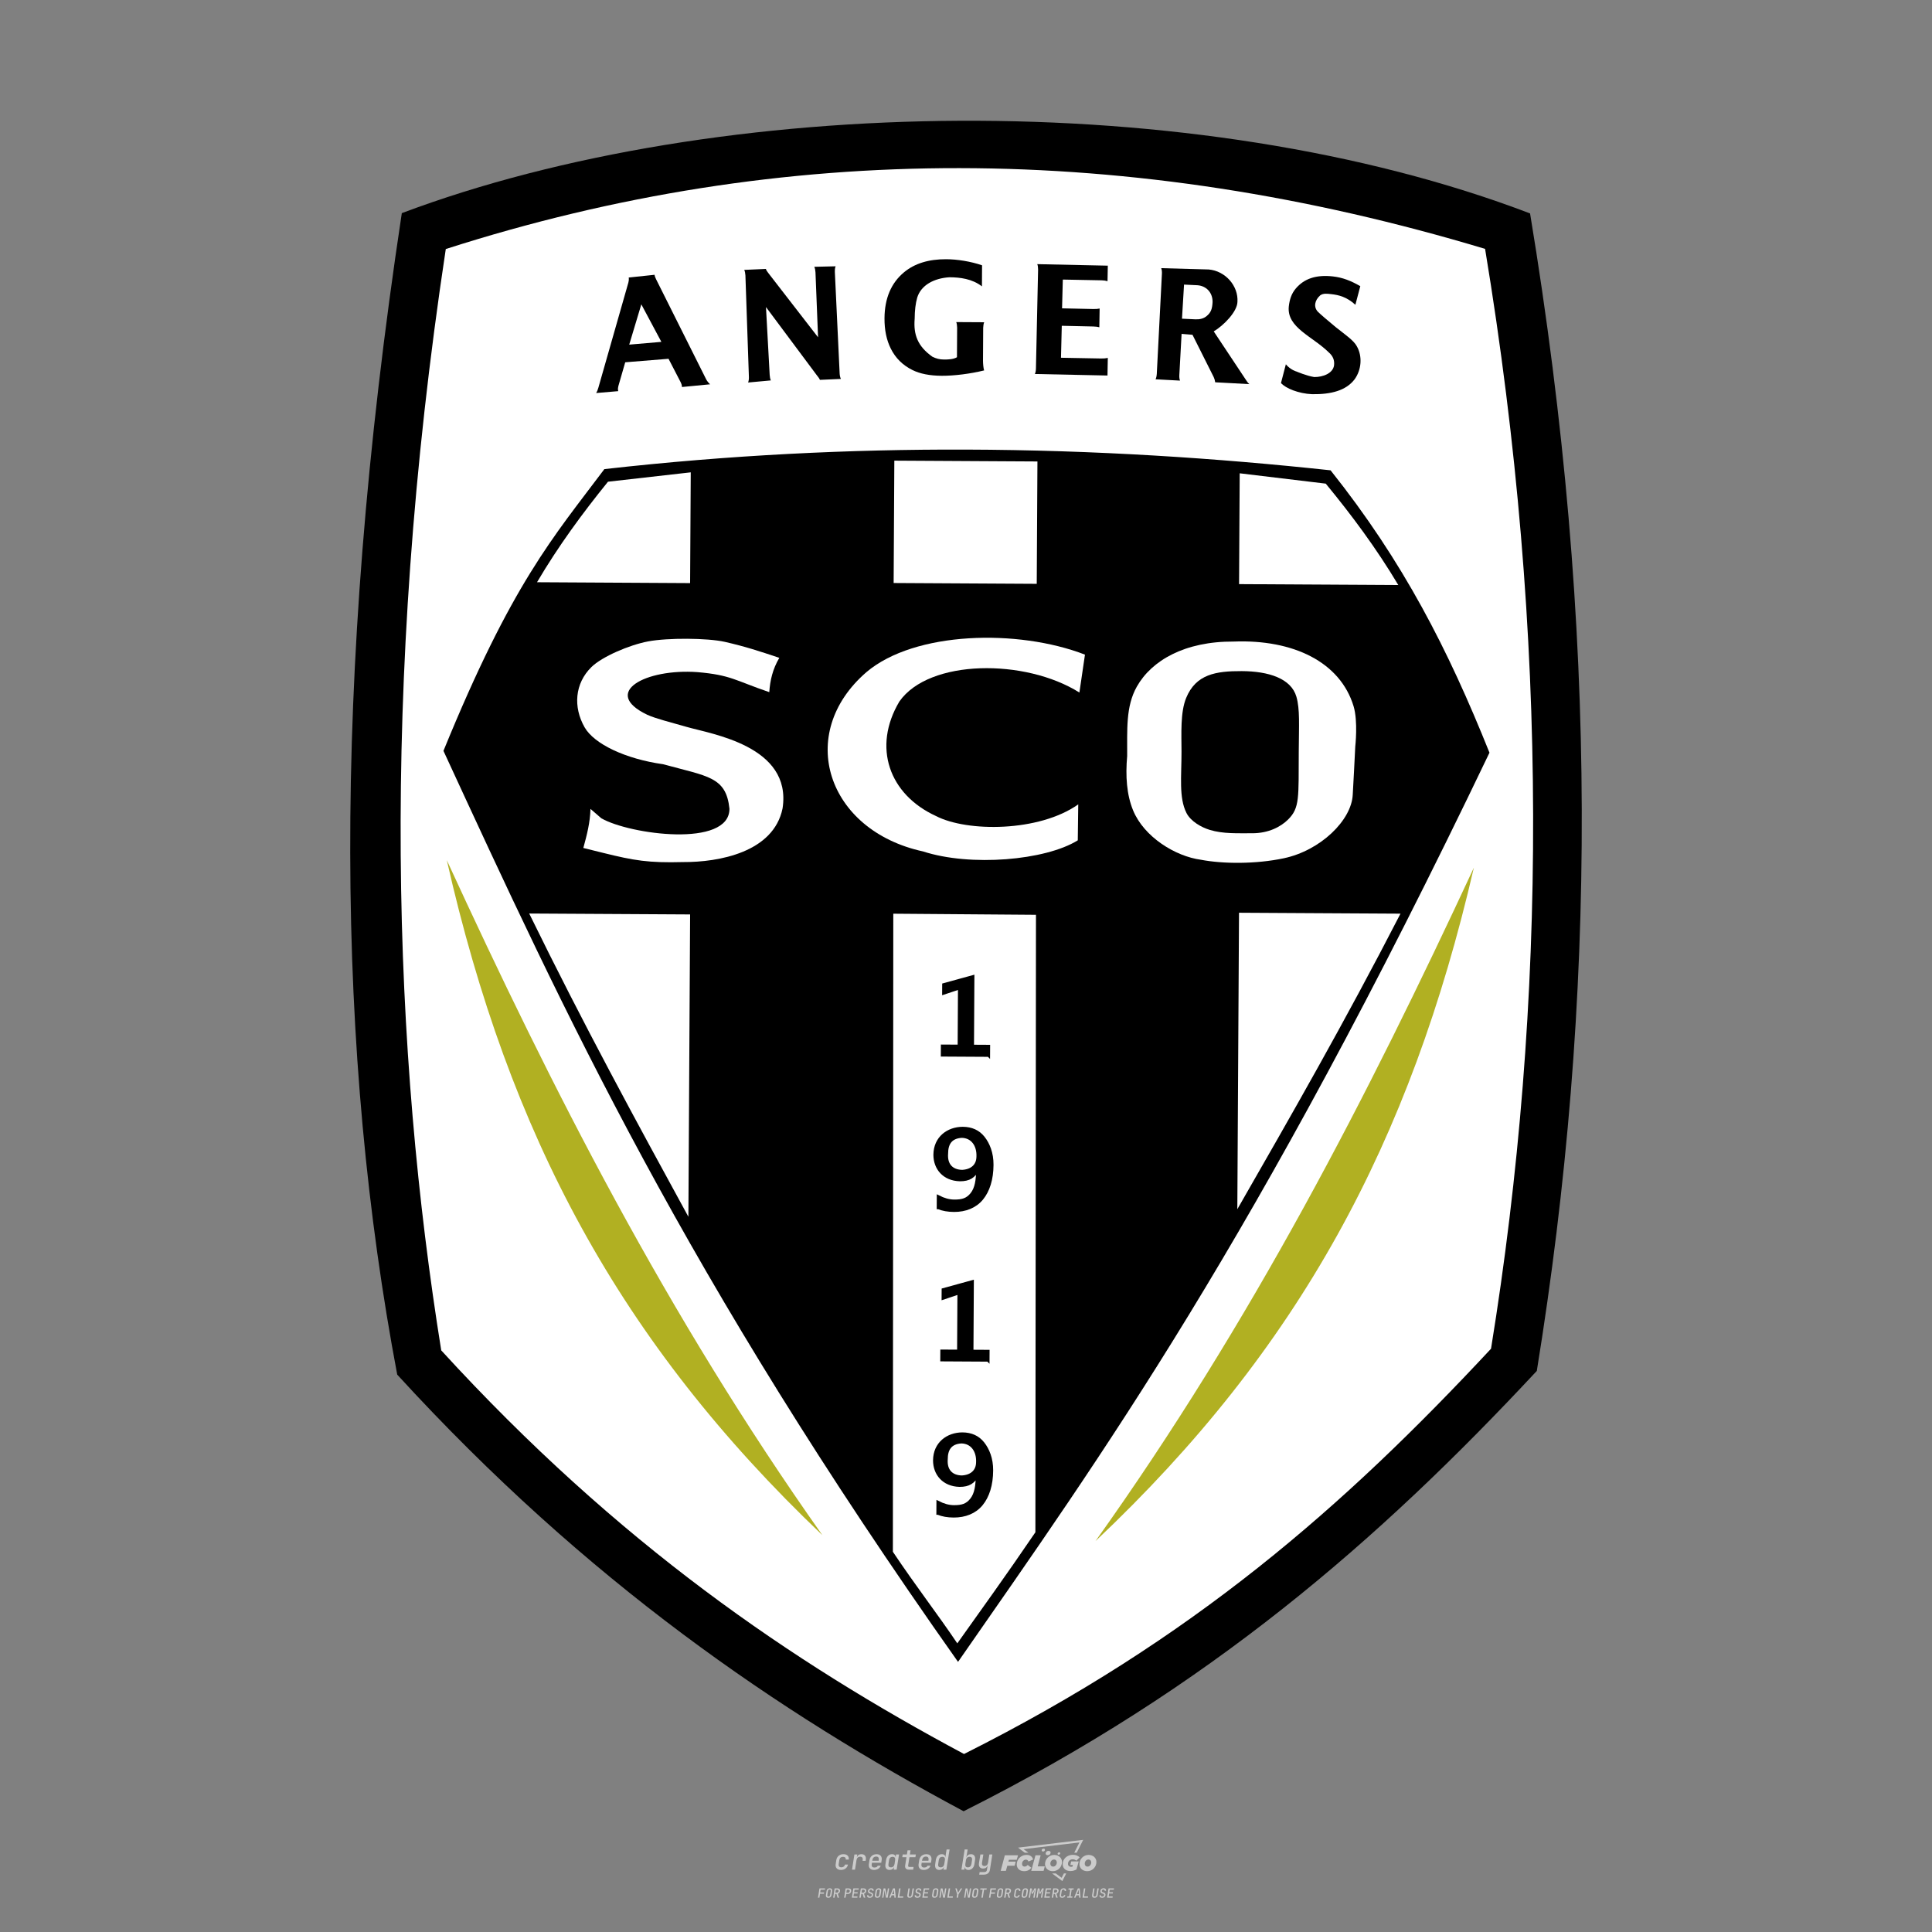 <?xml version="1.0" encoding="UTF-8"?>
<svg data-name="图层_1" xmlns="http://www.w3.org/2000/svg" version="1.1" viewBox="0 0 800 800">
  <rect x="0" y="0" width="800" height="800" fill="#808080" stroke="none"/>
  <!-- Created by @FCLOGO 2025-1-9 GMT+8 10:42:11 . https://fclogo.top/ -->
<!-- FOR PERSONAL USE ONLY NOT FOR COMMERCIAL USE -->
  <path d="M348.219,774.301c-.786,0-1.375-.217-1.768-.652-.393-.435-.528-1.03-.406-1.786l.252-1.648c.122-.755.45-1.35.984-1.785.534-.435,1.194-.652,1.98-.652.755,0,1.329.199,1.722.595.393.397.551.938.475,1.625h-1.236c.03-.359-.055-.637-.257-.836-.202-.198-.498-.297-.887-.297-.42,0-.763.117-1.03.349-.267.233-.435.563-.503.99l-.263,1.659c-.069.435-.006.769.189,1.002.195.233.502.349.921.349.389,0,.715-.099.979-.297.263-.198.436-.48.521-.847h1.236c-.137.687-.467,1.231-.99,1.631-.523.401-1.162.6-1.917.6ZM352.797,774.187l.996-6.294h1.19l-.195,1.19c.336-.87.973-1.304,1.911-1.304.671,0,1.169.208,1.493.624.324.416.429.986.315,1.71l-.069.423h-1.27l.057-.32c.069-.45.011-.795-.171-1.036-.183-.24-.477-.361-.881-.361-.405,0-.74.122-1.007.366-.267.245-.435.588-.503,1.03l-.63,3.971h-1.236ZM361.906,774.301c-.77,0-1.346-.223-1.728-.669s-.515-1.036-.401-1.768l.252-1.648c.084-.488.257-.915.521-1.282s.601-.651,1.013-.852c.412-.202.873-.304,1.385-.304.77,0,1.349.224,1.734.669.385.446.517,1.036.395,1.768l-.172,1.121h-3.845l-.092.526c-.153.954.217,1.431,1.11,1.431.717,0,1.175-.248,1.373-.744h1.225c-.168.534-.503.96-1.007,1.276-.504.317-1.091.475-1.763.475ZM361.231,770.216l-.046.286,2.655-.012.046-.286c.069-.466.013-.822-.166-1.07-.179-.248-.486-.372-.921-.372-.443,0-.795.126-1.059.378-.263.252-.433.611-.509,1.076ZM368.326,774.301c-.633,0-1.103-.212-1.408-.635s-.397-1.001-.274-1.734l.274-1.774c.115-.733.393-1.312.836-1.74.442-.427.98-.641,1.613-.641.465,0,.83.119,1.093.354.263.236.391.557.383.962h.023l.172-1.202h1.236l-.996,6.294h-1.225l.195-1.201h-.023c-.122.412-.351.734-.687.967s-.74.349-1.213.349ZM368.932,773.226c.389,0,.715-.119.978-.355.263-.236.429-.572.498-1.007l.252-1.648c.069-.427.01-.761-.177-1.002-.187-.24-.475-.36-.864-.36-.397,0-.725.118-.984.354-.26.236-.423.572-.492,1.007l-.252,1.648c-.069.443-.013.78.166,1.013.179.233.471.349.876.349ZM376.348,774.187c-.572,0-.994-.157-1.264-.469-.271-.312-.361-.751-.269-1.316l.538-3.387h-1.739l.171-1.122h1.74l.275-1.716h1.236l-.275,1.716h2.472l-.183,1.122h-2.461l-.538,3.387c-.076.442.099.664.526.664h1.717l-.172,1.121h-1.774ZM382.504,774.301c-.77,0-1.346-.223-1.728-.669s-.515-1.036-.401-1.768l.252-1.648c.084-.488.257-.915.521-1.282s.601-.651,1.013-.852c.412-.202.873-.304,1.385-.304.77,0,1.349.224,1.734.669.385.446.517,1.036.395,1.768l-.172,1.121h-3.845l-.092.526c-.153.954.217,1.431,1.11,1.431.717,0,1.175-.248,1.373-.744h1.225c-.168.534-.503.96-1.007,1.276-.504.317-1.091.475-1.763.475ZM381.829,770.216l-.046.286,2.655-.012.046-.286c.069-.466.013-.822-.166-1.07-.179-.248-.486-.372-.921-.372-.443,0-.795.126-1.059.378-.263.252-.433.611-.509,1.076ZM388.924,774.301c-.633,0-1.101-.212-1.402-.635-.301-.423-.395-1.001-.28-1.734l.274-1.774c.115-.733.393-1.312.836-1.74.442-.427.98-.641,1.613-.641.465,0,.83.119,1.093.354.263.236.391.557.383.962h.023l.206-1.465.298-1.796h1.236l-1.327,8.354h-1.225l.195-1.201h-.023c-.122.412-.351.734-.687.967s-.74.349-1.213.349ZM389.531,773.226c.389,0,.715-.119.978-.355.263-.236.429-.572.498-1.007l.252-1.648c.076-.427.019-.761-.172-1.002-.191-.24-.48-.36-.87-.36-.397,0-.725.118-.984.354-.26.236-.423.572-.492,1.007l-.252,1.648c-.076.443-.023.78.16,1.013s.477.349.881.349ZM401.017,774.301c-.473,0-.839-.116-1.099-.349-.26-.233-.385-.555-.378-.967h-.011l-.195,1.201h-1.224l1.327-8.354h1.236l-.286,1.796-.274,1.465h.046c.122-.412.353-.735.692-.967.34-.232.742-.349,1.208-.349.633,0,1.1.214,1.402.641.301.428.395,1.007.281,1.74l-.275,1.774c-.115.733-.395,1.31-.841,1.734-.446.423-.982.635-1.608.635ZM400.766,773.226c.397,0,.723-.116.979-.349.256-.233.422-.571.498-1.013l.252-1.648c.069-.435.011-.77-.171-1.007-.183-.236-.473-.354-.87-.354-.389,0-.715.12-.979.36s-.429.574-.498,1.002l-.252,1.648c-.069.435-.011.771.172,1.007.183.236.473.355.87.355ZM405.469,776.247l.172-1.064h1.934c.641,0,1.007-.302,1.099-.905l.103-.675.206-1.19h-.035c-.122.42-.347.744-.675.973-.328.229-.729.343-1.201.343-.626,0-1.093-.201-1.402-.601s-.41-.944-.303-1.631l.584-3.605h1.236l-.561,3.479c-.061.412,0,.732.183.961s.465.343.847.343c.389,0,.717-.122.984-.366.267-.244.431-.584.492-1.018l.538-3.399h1.236l-1.007,6.409c-.099.603-.37,1.078-.812,1.425-.443.347-1.0.521-1.671.521h-1.946ZM417.787,770.085h3.221l.537-1.855h-5.466l-1.708,6.442h2.147l.586-2.099h3.026l.439-1.708h-3.026l.244-.781ZM424.229,772.916c-.586,0-1.025-.39-1.025-1.123,0-.878.634-1.757,1.611-1.757.488,0,.878.244,1.025.781l1.952-.83c-.293-1.171-1.269-1.903-2.635-1.903-2.782,0-4.148,2.147-4.148,3.904s1.269,2.83,3.075,2.83c1.367,0,2.342-.586,2.977-1.415l-1.513-1.171c-.39.439-.83.683-1.318.683ZM430.915,768.231h-2.147l-1.757,6.442h5.124l.488-1.855h-2.928l1.22-4.587ZM439.748,771.013c0-1.659-1.318-2.928-3.221-2.928-2.196,0-3.807,1.806-3.807,3.807,0,1.659,1.318,2.928,3.221,2.928,2.196,0,3.807-1.806,3.807-3.807ZM434.917,771.696c0-.83.586-1.708,1.513-1.708.781,0,1.171.537,1.171,1.22,0,.83-.586,1.708-1.513,1.708-.781,0-1.171-.537-1.171-1.22ZM443.213,772.233h1.074l-.195.683c-.146.049-.342.098-.586.098-.683,0-1.269-.39-1.269-1.22,0-1.025.732-1.903,1.952-1.903.586,0,1.123.244,1.513.586l1.367-1.367c-.439-.537-1.513-1.074-2.733-1.074-2.587,0-4.295,1.757-4.295,3.855,0,2.05,1.611,2.879,3.221,2.879.927,0,1.855-.293,2.489-.683l.927-3.319h-3.123l-.342,1.464ZM450.777,768.084c-2.196,0-3.807,1.806-3.807,3.807,0,1.659,1.318,2.928,3.221,2.928,2.196,0,3.807-1.806,3.807-3.807,0-1.659-1.318-2.928-3.221-2.928ZM450.338,772.916c-.781,0-1.171-.537-1.171-1.22,0-.83.586-1.708,1.513-1.708.781,0,1.171.537,1.171,1.22,0,.83-.586,1.708-1.513,1.708ZM437.942,767.499c-.049.293.098.488.439.488s.537-.195.634-.488c.049-.244-.098-.488-.439-.488s-.586.244-.634.488ZM432.135,765.498c-.439,0-.732.244-.781.586s.098.586.537.586.732-.244.781-.586c.098-.342-.098-.586-.537-.586ZM433.013,767.303c-.098.537.146.878.83.878.634,0,1.074-.39,1.171-.878s-.146-.878-.83-.878c-.683,0-1.074.39-1.171.878ZM439.602,777.552l-2.44-1.806h-1.513l4.246,3.172,1.611-3.172h-.976l-.927,1.806ZM425.839,767.157l-2.001-1.464,23.132-2.782-2.147,4.246h1.025l2.684-5.319-26.988,3.221,2.782,2.099h1.513ZM338.719,785.785l.609-3.832h2.32l-.084.519h-1.764l-.184,1.145h1.627l-.084.525h-1.617l-.257,1.643h-.567ZM342.97,785.838c-.357,0-.623-.101-.798-.302-.175-.201-.234-.473-.178-.816l.268-1.701c.056-.343.203-.615.441-.816.238-.201.535-.302.892-.302s.623.1.798.299c.175.199.236.471.184.814l-.268,1.706c-.056.343-.204.615-.444.816-.24.201-.538.302-.895.302ZM343.049,785.334c.193,0,.348-.052.467-.158.119-.105.194-.257.226-.457l.268-1.701c.032-.199.005-.352-.079-.457-.084-.105-.222-.158-.415-.158s-.347.052-.465.158c-.117.105-.192.257-.223.457l-.268,1.701c-.032.2-.005.352.079.457s.22.158.409.158ZM344.996,785.785l.609-3.832h1.202c.238,0,.439.046.604.139.165.093.283.223.357.391s.091.366.052.593c-.038.259-.14.484-.304.675-.165.191-.366.321-.604.391l.535,1.643h-.619l-.478-1.575h-.541l-.247,1.575h-.567ZM345.888,783.707h.635c.189,0,.349-.056.48-.168.131-.112.211-.262.239-.451.032-.193,0-.345-.094-.459-.095-.114-.236-.171-.425-.171h-.635l-.2,1.249ZM349.545,785.785l.609-3.832h1.254c.371,0,.651.105.84.315.189.21.255.49.199.84-.038.234-.122.438-.249.611s-.29.307-.488.402c-.198.095-.419.142-.664.142h-.693l-.241,1.522h-.567ZM350.432,783.754h.693c.192,0,.357-.059.493-.176.136-.117.22-.274.252-.47s-.002-.352-.1-.47-.245-.176-.441-.176h-.688l-.21,1.291ZM352.747,785.785l.609-3.832h2.252l-.079.504h-1.695l-.173,1.087h1.512l-.079.499h-1.512l-.194,1.239h1.69l-.079.504h-2.252ZM355.843,785.785l.609-3.832h1.202c.238,0,.439.046.604.139.165.093.283.223.357.391s.091.366.052.593c-.038.259-.14.484-.304.675-.165.191-.366.321-.604.391l.535,1.643h-.619l-.478-1.575h-.541l-.247,1.575h-.567ZM356.736,783.707h.635c.189,0,.349-.056.48-.168.131-.112.211-.262.239-.451.032-.193,0-.345-.094-.459-.095-.114-.236-.171-.425-.171h-.635l-.2,1.249ZM360.132,785.838c-.385,0-.674-.095-.866-.286-.192-.191-.264-.451-.215-.779h.567c-.028.175.011.312.116.412.105.1.266.149.483.149.203,0,.37-.049.501-.147.131-.098.211-.233.239-.404.021-.15.001-.279-.06-.386-.061-.107-.158-.181-.291-.223l-.457-.136c-.266-.08-.462-.217-.588-.409-.126-.192-.17-.42-.131-.682.035-.21.112-.394.231-.551s.273-.28.462-.367.402-.131.64-.131c.35,0,.616.095.798.286.182.191.248.444.2.759h-.567c.028-.168-.003-.3-.092-.396-.089-.096-.23-.144-.422-.144-.189,0-.343.045-.462.134-.119.089-.189.214-.21.375-.025.151-.007.279.052.386s.158.181.294.223l.467.147c.262.081.456.217.58.409.124.193.165.422.123.688-.035.217-.116.406-.241.567-.126.161-.288.286-.485.375-.198.089-.419.134-.664.134ZM363.265,785.838c-.357,0-.623-.101-.798-.302-.175-.201-.234-.473-.178-.816l.268-1.701c.056-.343.203-.615.441-.816.238-.201.535-.302.892-.302s.623.1.798.299c.175.199.236.471.184.814l-.268,1.706c-.056.343-.204.615-.444.816-.24.201-.538.302-.895.302ZM363.344,785.334c.193,0,.348-.052.467-.158.119-.105.194-.257.226-.457l.268-1.701c.032-.199.005-.352-.079-.457-.084-.105-.222-.158-.415-.158s-.347.052-.465.158c-.117.105-.192.257-.223.457l-.268,1.701c-.032.2-.005.352.079.457s.22.158.409.158ZM365.275,785.785l.609-3.832h.709l.619,3.186c.007-.098.017-.217.029-.357.012-.14.027-.285.045-.435.018-.151.037-.289.058-.415l.315-1.979h.525l-.609,3.832h-.709l-.614-3.186c-.007.095-.017.209-.029.344s-.027.276-.045.423c-.018.147-.037.283-.058.409l-.315,2.01h-.53ZM368.225,785.785l1.585-3.832h.745l.373,3.832h-.562l-.073-.971h-1.087l-.388.971h-.593ZM369.385,784.342h.871l-.089-1.102c-.018-.196-.03-.365-.037-.509-.007-.143-.011-.243-.011-.299-.018.056-.052.156-.102.299s-.115.311-.192.504l-.441,1.107ZM371.721,785.785l.609-3.832h.567l-.525,3.312h1.674l-.079.52h-2.247ZM376.678,785.838c-.367,0-.634-.101-.8-.302-.166-.201-.221-.475-.165-.821l.436-2.761h.567l-.436,2.755c-.032.196-.008.35.071.462.079.112.214.168.407.168.193,0,.347-.056.465-.168.117-.112.192-.266.223-.462l.435-2.755h.567l-.436,2.761c-.056.35-.2.625-.433.824-.233.199-.533.299-.9.299ZM379.844,785.838c-.385,0-.674-.095-.866-.286-.192-.191-.264-.451-.215-.779h.567c-.028.175.011.312.116.412.105.1.266.149.483.149.203,0,.37-.049.501-.147.131-.098.211-.233.239-.404.021-.15.001-.279-.06-.386-.061-.107-.158-.181-.291-.223l-.457-.136c-.266-.08-.462-.217-.588-.409-.126-.192-.17-.42-.131-.682.035-.21.112-.394.231-.551s.273-.28.462-.367.402-.131.64-.131c.35,0,.616.095.798.286.182.191.248.444.2.759h-.567c.028-.168-.003-.3-.092-.396-.089-.096-.23-.144-.422-.144-.189,0-.343.045-.462.134-.119.089-.189.214-.21.375-.025.151-.007.279.052.386s.158.181.294.223l.467.147c.262.081.456.217.58.409.124.193.165.422.123.688-.035.217-.116.406-.241.567-.126.161-.288.286-.485.375-.198.089-.419.134-.664.134ZM381.906,785.785l.609-3.832h2.252l-.079.504h-1.695l-.173,1.087h1.512l-.079.499h-1.512l-.194,1.239h1.69l-.079.504h-2.252ZM386.943,785.838c-.357,0-.623-.101-.798-.302-.175-.201-.234-.473-.178-.816l.268-1.701c.056-.343.203-.615.441-.816.238-.201.535-.302.892-.302s.623.1.798.299c.175.199.236.471.184.814l-.268,1.706c-.056.343-.204.615-.444.816-.24.201-.538.302-.895.302ZM387.021,785.334c.193,0,.348-.052.467-.158.119-.105.194-.257.226-.457l.268-1.701c.032-.199.005-.352-.079-.457-.084-.105-.222-.158-.415-.158s-.347.052-.465.158c-.117.105-.192.257-.223.457l-.268,1.701c-.032.2-.005.352.079.457s.22.158.409.158ZM388.953,785.785l.609-3.832h.709l.619,3.186c.007-.098.017-.217.029-.357.012-.14.027-.285.045-.435.018-.151.037-.289.058-.415l.315-1.979h.525l-.609,3.832h-.709l-.614-3.186c-.007.095-.017.209-.029.344s-.027.276-.045.423c-.018.147-.037.283-.058.409l-.315,2.01h-.53ZM392.249,785.785l.609-3.832h.567l-.525,3.312h1.674l-.079.52h-2.247ZM396.117,785.785l.22-1.412-.751-2.42h.577l.446,1.449c.028.095.05.184.066.268.016.084.025.147.029.189.018-.042.046-.105.087-.189.04-.084.088-.173.144-.268l.898-1.449h.598l-1.528,2.42-.22,1.412h-.567ZM399.217,785.785l.609-3.832h.709l.619,3.186c.007-.098.017-.217.029-.357.012-.14.027-.285.044-.435.018-.151.037-.289.058-.415l.315-1.979h.525l-.609,3.832h-.709l-.614-3.186c-.007.095-.017.209-.029.344s-.027.276-.045.423c-.018.147-.037.283-.058.409l-.315,2.01h-.53ZM403.505,785.838c-.357,0-.623-.101-.798-.302-.175-.201-.234-.473-.178-.816l.268-1.701c.056-.343.203-.615.441-.816.238-.201.535-.302.892-.302.357,0,.623.1.798.299.175.199.236.471.184.814l-.268,1.706c-.056.343-.204.615-.444.816-.239.201-.538.302-.895.302ZM403.584,785.334c.193,0,.348-.052.467-.158.119-.105.194-.257.226-.457l.268-1.701c.032-.199.005-.352-.079-.457-.084-.105-.222-.158-.415-.158-.193,0-.347.052-.465.158-.117.105-.191.257-.223.457l-.268,1.701c-.032.2-.005.352.079.457.084.105.22.158.409.158ZM406.381,785.785l.525-3.312h-1.023l.084-.519h2.619l-.084.519h-1.029l-.525,3.312h-.567ZM409.518,785.785l.609-3.832h2.32l-.084.519h-1.764l-.184,1.145h1.627l-.084.525h-1.617l-.257,1.643h-.567ZM413.769,785.838c-.357,0-.623-.101-.798-.302-.175-.201-.234-.473-.178-.816l.268-1.701c.056-.343.203-.615.441-.816.238-.201.535-.302.892-.302.357,0,.623.1.798.299.175.199.236.471.184.814l-.268,1.706c-.056.343-.204.615-.444.816-.239.201-.538.302-.895.302ZM413.848,785.334c.193,0,.348-.052.467-.158.119-.105.194-.257.226-.457l.268-1.701c.032-.199.005-.352-.079-.457-.084-.105-.222-.158-.415-.158-.193,0-.347.052-.465.158-.117.105-.191.257-.223.457l-.268,1.701c-.032.2-.005.352.079.457.084.105.22.158.409.158ZM415.795,785.785l.609-3.832h1.202c.238,0,.439.046.604.139.164.093.283.223.357.391s.091.366.053.593c-.039.259-.14.484-.304.675-.165.191-.366.321-.604.391l.535,1.643h-.619l-.478-1.575h-.541l-.247,1.575h-.567ZM416.688,783.707h.635c.189,0,.349-.056.48-.168.131-.112.211-.262.239-.451.032-.193,0-.345-.095-.459-.094-.114-.236-.171-.425-.171h-.635l-.199,1.249ZM420.905,785.838c-.36,0-.631-.101-.811-.302-.18-.201-.242-.473-.186-.816l.268-1.701c.056-.346.206-.619.449-.819s.545-.299.906-.299c.357,0,.625.101.806.302.18.201.242.473.186.816h-.567c.031-.199.003-.352-.087-.457-.089-.105-.228-.158-.417-.158-.193,0-.351.052-.475.158-.124.105-.202.255-.234.451l-.268,1.706c-.032.2-.003.352.087.457.089.105.23.158.423.158s.35-.052.472-.158.199-.257.231-.457h.567c-.035.228-.115.425-.239.593s-.281.298-.47.388c-.189.091-.402.136-.64.136ZM424.034,785.838c-.357,0-.623-.101-.798-.302-.175-.201-.234-.473-.178-.816l.268-1.701c.056-.343.203-.615.441-.816.238-.201.535-.302.892-.302.357,0,.623.1.798.299.175.199.236.471.184.814l-.268,1.706c-.056.343-.204.615-.444.816-.239.201-.538.302-.895.302ZM424.112,785.334c.193,0,.348-.052.467-.158.119-.105.194-.257.226-.457l.268-1.701c.032-.199.005-.352-.079-.457-.084-.105-.222-.158-.415-.158-.193,0-.347.052-.465.158-.117.105-.191.257-.223.457l-.268,1.701c-.032.2-.005.352.079.457.084.105.22.158.409.158ZM425.965,785.785l.609-3.832h.687l.184,1.228c.021.119.037.23.047.333.011.103.019.183.026.239.018-.056.047-.136.089-.241.042-.105.091-.217.147-.336l.567-1.223h.709l-.609,3.832h-.535l.204-1.291c.025-.168.058-.352.1-.554.042-.201.087-.404.136-.609s.096-.4.142-.585c.045-.185.087-.348.126-.488l-.855,1.863h-.551l-.283-1.863c-.004.136-.011.295-.021.475s-.024.372-.039.575c-.016.203-.035.407-.058.611-.023.205-.048.396-.076.575l-.205,1.291h-.54ZM429.115,785.785l.609-3.832h.687l.184,1.228c.021.119.037.23.047.333.011.103.019.183.026.239.018-.056.047-.136.089-.241.042-.105.091-.217.147-.336l.567-1.223h.709l-.609,3.832h-.535l.204-1.291c.025-.168.058-.352.1-.554.042-.201.087-.404.136-.609s.096-.4.142-.585c.045-.185.087-.348.126-.488l-.855,1.863h-.551l-.283-1.863c-.004.136-.011.295-.021.475s-.024.372-.039.575c-.016.203-.035.407-.058.611-.023.205-.048.396-.076.575l-.205,1.291h-.54ZM432.411,785.785l.609-3.832h2.252l-.079.504h-1.696l-.173,1.087h1.512l-.079.499h-1.512l-.194,1.239h1.69l-.079.504h-2.252ZM435.507,785.785l.609-3.832h1.202c.238,0,.439.046.604.139.164.093.283.223.357.391s.091.366.053.593c-.039.259-.14.484-.304.675-.165.191-.366.321-.604.391l.535,1.643h-.619l-.478-1.575h-.541l-.247,1.575h-.567ZM436.4,783.707h.635c.189,0,.349-.056.48-.168.131-.112.211-.262.239-.451.032-.193,0-.345-.095-.459-.094-.114-.236-.171-.425-.171h-.635l-.199,1.249ZM439.801,785.838c-.36,0-.631-.101-.811-.302-.18-.201-.242-.473-.186-.816l.268-1.701c.056-.346.206-.619.449-.819s.545-.299.906-.299c.357,0,.625.101.806.302.18.201.242.473.186.816h-.567c.031-.199.003-.352-.087-.457-.089-.105-.228-.158-.417-.158-.193,0-.351.052-.475.158-.124.105-.202.255-.234.451l-.268,1.706c-.032.2-.003.352.087.457.089.105.23.158.423.158s.35-.052.472-.158.199-.257.231-.457h.567c-.035.228-.115.425-.239.593s-.281.298-.47.388c-.189.091-.402.136-.64.136ZM441.879,785.785l.079-.504h.777l.446-2.824h-.777l.084-.504h2.126l-.084.504h-.777l-.446,2.824h.777l-.079.504h-2.126ZM444.74,785.785l1.585-3.832h.745l.373,3.832h-.562l-.073-.971h-1.087l-.388.971h-.593ZM445.9,784.342h.871l-.089-1.102c-.017-.196-.03-.365-.037-.509-.007-.143-.01-.243-.01-.299-.018.056-.052.156-.102.299s-.115.311-.192.504l-.441,1.107ZM448.235,785.785l.609-3.832h.567l-.525,3.312h1.674l-.079.52h-2.247ZM453.193,785.838c-.368,0-.634-.101-.8-.302-.166-.201-.221-.475-.165-.821l.436-2.761h.567l-.436,2.755c-.032.196-.008.35.071.462.079.112.214.168.407.168s.347-.056.465-.168c.117-.112.192-.266.223-.462l.436-2.755h.567l-.436,2.761c-.056.35-.2.625-.433.824-.233.199-.533.299-.9.299ZM456.358,785.838c-.385,0-.674-.095-.866-.286-.193-.191-.264-.451-.215-.779h.567c-.028.175.011.312.115.412.105.1.266.149.483.149.203,0,.37-.049.501-.147s.211-.233.239-.404c.021-.15.001-.279-.06-.386s-.158-.181-.291-.223l-.457-.136c-.266-.08-.462-.217-.588-.409-.126-.192-.17-.42-.131-.682.035-.21.112-.394.231-.551s.273-.28.462-.367c.189-.087.402-.131.64-.131.35,0,.616.095.798.286.182.191.248.444.199.759h-.567c.028-.168-.003-.3-.092-.396-.089-.096-.23-.144-.423-.144-.189,0-.343.045-.462.134-.119.089-.189.214-.21.375-.025.151-.007.279.052.386s.158.181.294.223l.467.147c.262.081.456.217.58.409.124.193.165.422.124.688-.035.217-.116.406-.241.567-.126.161-.288.286-.485.375-.198.089-.419.134-.664.134ZM458.421,785.785l.609-3.832h2.252l-.079.504h-1.696l-.173,1.087h1.512l-.079.499h-1.512l-.194,1.239h1.69l-.079.504h-2.252Z" style="fill: #ccc;"/>
  <g>
    <g id="g3833">
      <path id="path3030-1" d="M166.381,88.255c131.335-49.39,328.922-52.642,467.187.123,28.506,172.306,27.645,326.023,2.792,479.283-65.33,70.122-135.74,131.364-237.35,182.338-76.443-40.867-155.881-94.831-234.531-180.795-24.759-131.191-27.766-284.814,1.901-480.949Z"/>
      <path id="path3030" d="M184.591,103.121c140.269-45.054,283.492-44.266,430.353-.062,26.587,160.707,25.636,312.474,2.457,455.417-60.933,65.401-123.451,120.272-218.22,167.815-71.297-38.116-143.119-86.952-216.475-167.13-19.59-121.852-25.784-273.108,1.885-456.04Z" style="fill: #fff;"/>
    </g>
    <path id="path3924" d="M185.011,356.188c43.454,94.514,91.063,188.359,155.521,279.495-84.152-80.114-129.696-165.836-155.521-279.495Z" style="fill: #b1b022;"/>
    <path id="path3924-0" d="M610.293,359.291c-43.847,94.332-91.845,187.979-156.681,278.846,84.484-79.764,130.385-165.295,156.681-278.846Z" style="fill: #b1b022;"/>
    <g id="g4210">
      <path id="path3829" d="M399.82,186.168c-47.487-.15-97.489,2.201-149.564,8.085-21.228,28.275-38.265,47.223-66.631,116.661,50.147,108.606,99.619,216.688,213.078,377.233,59.397-85.539,122.349-172.505,220.056-376.475-17.194-42.847-35.625-79.025-65.793-116.923-46.747-5.031-97.327-8.412-151.146-8.582ZM370.324,190.744l59.256.337-.288,50.667-59.256-.337.288-50.667ZM513.333,195.982l35.634,4.28c10.777,13.091,21,26.837,30.041,41.989l-65.936-.375.261-45.895ZM286.023,195.585l-.261,45.866-63.391-.361c8.862-15.051,18.881-28.652,29.388-41.623l34.264-3.883ZM513.05,377.946l66.861.38c-23.316,45.296-45.434,83.832-67.56,122.382l.699-122.762ZM369.893,378.346l59.081.452-.24,255.682c-13.018,19.121-22.005,31.43-32.334,46.002-8.054-11.993-16.979-23.432-26.68-37.922l.173-264.214ZM219.132,378.269l66.63.379-.712,125.192c-21.609-39.563-43.2-79.115-65.918-125.571Z"/>
      <g id="g4202">
        <path id="path3909-9" d="M406.651,109.853l-.05,8.73c-4.042-3.15-9.12-3.75-13.458-3.775-6.328.389-11.752,3.223-13.341,8.417-.686,2.393-1.04,5.324-1.059,8.793-.53,6.509,1.199,11.354,7.34,15.695,1.527.762,3.004,1.147,4.744,1.157,1.694.01,3.918-.044,5.431-.949l.07-12.254c-.018-.959-.141-1.724-.37-2.296l11.556.066c-.236.638-.368,1.402-.396,2.292l-.078,13.706c.016,1.233.168,3.099.465,3.945-5.705,1.408-12.351,2.24-17.552,2.223-4.965-.028-9.02-.827-12.166-2.397-4.002-1.986-6.978-4.936-8.928-8.85-1.766-3.525-2.636-7.707-2.608-12.546.047-8.263,2.74-14.616,8.078-19.059,4.382-3.65,10.216-5.454,17.5-5.413,4.477.025,10.006.867,14.822,2.515"/>
        <path id="path3896-4" d="M429.512,109.376l29.208.629-.119,6.423c-.748-.217-1.532-.334-2.355-.353l-16.157-.309-.313,11.909,12.913.286c1.081.024,1.964-.045,2.649-.207l-.129,7.76c-.63-.192-1.474-.3-2.531-.323l-13.019-.288-.325,13.234,16.592.305c1.081.024,2.011-.055,2.791-.238l-.13,7.291-30.066-.634c.272-.594.417-1.324.436-2.191l.894-41.053c-.002-.956-.116-1.703-.339-2.241"/>
        <path id="path3907-8" d="M317.173,127.139l1.536,28.107c.056.933.217,1.692.481,2.275l-9.411.867c.246-.67.354-1.437.324-2.303l-1.442-42.059c-.057-.956-.218-1.714-.481-2.275l8.952-.393c.139.497.54,1.145,1.203,1.943l20.408,26.362-1.069-26.915c-.056-.91-.216-1.669-.481-2.275l8.825-.206c-.229.441-.337,1.209-.324,2.303l1.99,42.13c.054.865.226,1.6.516,2.206l-8.693.385c-.162-.451-.613-1.119-1.352-2.006"/>
        <path id="path3905-8" d="M258.891,150.018l-2.824,9.789c-.167.658-.226,1.2-.175,1.627.013.112.046.291.1.535l-9.147.776c.411-.663.725-1.418.943-2.264l12.423-43.533c.164-.68.223-1.222.175-1.627-.013-.112-.029-.247-.048-.405l10.714-1.132c.031.475.238,1.089.619,1.842l20.786,41.534c.403.728.932,1.383,1.587,1.967l-11.673,1.127c.001-.205-.006-.364-.019-.476-.053-.45-.238-.986-.555-1.61l-4.973-9.604M260.546,142.704l13.312-1.143-8.299-15.538"/>
        <path id="path3887-2" d="M530.428,158.606l2.017-7.759c1.987,2.385,4.461,3.013,4.461,3.013,0,0,4.1,1.768,7.284,2.267,3.658.031,7.791-1.544,8.216-4.89.233-2.098-.465-3.79-2.092-5.231-6.828-6.783-17.542-10.329-16.651-19.098.315-2.836,1.092-5.311,2.882-7.423,3.475-4.119,8.443-5.796,15.346-5.03,4.036.448,7.498,1.795,11.38,4.047l-2.035,7.697c-3.627-3.297-6.948-4.065-9.952-4.399-1.766-.196-3.3-.436-4.61.492-2.347,2.063-2.8,4.877-.969,6.789,1.024,1.024,3.862,3.456,7.361,6.353,4.149,3.298,7.434,5.493,8.745,7.902,2.437,4.239,1.934,9.857-.92,13.753-3.534,4.649-9.768,6.25-17.578,6.134-5.635-.238-10.955-2.441-12.884-4.617"/>
        <path id="path3890-4" d="M489.272,138.252l-.938,17.082c-.045.872.049,1.628.281,2.268l-10.129-.542c.267-.502.438-1.244.513-2.227l2.126-41.527c.042-.827-.051-1.583-.281-2.268l19.672.549c6.907.602,12.327,6.83,11.881,13.447-.119,4.016-5.627,9.687-9.818,12.19l13.078,19.696c.6.995,1.155,1.708,1.663,2.137l-14.139-.759c-.082-.744-.287-1.461-.613-2.151l-8.785-17.523M489.436,131.963l5.534.264c1.877.089,3.406-.329,4.589-1.278,1.862-1.496,2.396-2.999,2.546-5.906.023-4.065-2.758-6.704-6.322-6.935l-5.498-.262-.849,14.117"/>
      </g>
    </g>
    <g id="g4307">
      <g id="text4251">
        <path id="path4263" d="M409.343,436.986l-19.144-.109.021-3.727,6.946.04.137-24.133-6.559,2.187.02-3.505,12.086-3.324-.164,28.806,6.678.038-.021,3.727Z" style="stroke: #000; stroke-width: 1.25px;"/>
      </g>
      <g id="text4255">
        <path id="path4260" d="M388.577,500.006l.025-4.348c2.056,1.048,4.234,1.742,6.536,1.755,3.35.019,5.47-.593,7.348-2.975,1.878-2.382,2.38-5.778,2.405-10.182-.035.015-.069.015-.103-.001-1.597,2.81-3.413,4.21-7.33,4.188-6.49-.178-10.252-4.627-10.259-10.277.057-7.017,5.42-10.851,11.436-10.885,3.642.021,6.474,1.313,8.495,3.877,2.021,2.564,3.591,6.288,3.563,11.165-.035,6.05-1.547,10.705-4.212,13.967-2.664,3.261-6.759,4.877-11.466,4.85-2.474-.014-4.619-.392-6.436-1.134h0ZM398.229,470.456c-4.773.281-6.324,3.239-6.338,7.211-.374,4.753,2.233,7.372,6.538,7.444,4.04-.219,6.561-2.453,6.595-6.181.199-4.719-2.32-8.387-6.795-8.474Z" style="stroke: #000; stroke-width: 1.399px;"/>
      </g>
      <g id="text4251-5">
        <path id="path4263-1" d="M409.116,563.201l-19.144-.109.021-3.645,6.946.04.137-24.133-6.559,2.187.02-3.505,12.086-3.324-.164,28.806,6.678.038-.021,3.645Z" style="stroke: #000; stroke-width: 1.25px;"/>
      </g>
      <g id="text4255-7">
        <path id="path4260-1" d="M388.43,626.548l.025-4.348c2.056,1.048,4.234,1.742,6.536,1.755,3.35.019,5.47-.593,7.348-2.975,1.878-2.382,2.38-5.778,2.405-10.182-.035.015-.069.015-.103-.001-1.597,2.81-3.413,4.21-7.33,4.188-6.49-.178-10.252-4.627-10.259-10.277.057-7.017,5.42-10.851,11.436-10.885,3.642.021,6.474,1.313,8.495,3.877,2.021,2.564,3.591,6.288,3.563,11.165-.035,6.05-1.547,10.705-4.212,13.967-2.664,3.261-6.759,4.877-11.466,4.85-2.474-.014-4.619-.392-6.436-1.134h0ZM398.082,596.998c-4.773.281-6.324,3.239-6.338,7.211-.374,4.753,2.233,7.372,6.538,7.444,4.04-.219,6.561-2.453,6.595-6.181.199-4.719-2.32-8.387-6.795-8.474Z" style="stroke: #000; stroke-width: 1.399px;"/>
      </g>
    </g>
    <g id="g4452">
      <path id="path4354-5" d="M358.779,278.306c-29.569,25.553-16.325,65.61,23.437,74.256,19.598,6.38,50.611,3.752,64.07-4.599l.191-14.886c-16.242,11.482-46.027,11.498-58.916,4.819-19.437-8.912-26.379-28.543-15.146-47.423,12.327-17.625,52.128-17.82,74.543-3.712l2.302-15.692c-27.771-10.738-70.526-9.683-90.48,7.238Z" style="fill: #fff;"/>
      <path id="path4354" d="M324.044,334.735c3.986-25.924-29.611-30.793-39.825-33.77-6.774-1.963-12.658-3.371-16.249-5.017-19.199-9.207-.651-19.182,20.808-17.635,13.886,1.187,15.592,3.454,29.765,8.293.321-4.785,1.382-9.534,4.158-14.209-8.387-2.796-13.944-4.646-22.613-6.627-7.247-1.614-23.605-1.707-31.703-.18-7.838,1.478-19.103,6.33-23.477,10.62-6.936,6.803-7.611,16.583-2.832,24.961,3.933,6.894,16.89,13.085,32.502,15.28,18.513,5.074,26.095,5.143,27.471,18.416.089,16.299-41.375,10.705-53.061,3.959l-4.485-3.878c-.155,5.659-1.457,10.694-2.959,16.179l8.268,2.047c12.806,3.17,18.694,4.173,33.022,3.793,14.794.084,37.502-4.034,41.21-22.231h0Z" style="fill: #fff;"/>
      <path id="path4354-5-2" d="M560.141,329.055s1.033-18.563,1.041-19.88c0,0,1.198-10.493-.694-16.74-5.541-18.297-24.946-27.737-49.665-26.779-20.212-.115-33.955,7.807-40.083,18.655-4.665,8.259-3.941,17.927-4.003,28.712-.743,8.373-.213,16.036,2.444,22.518,4.519,11.023,17.497,19.052,28.098,20.465,8.999,1.726,22.627,1.87,34.346-.622,15.234-3.239,28.022-15.756,28.516-26.329h0ZM500.934,343.64c-3.466-1.051-7.876-3.523-9.639-6.998-3.209-6.325-2.045-15.115-2.058-25.319-.009-7.497-.537-16.362,1.946-22.365,4.025-9.729,12.202-11.114,23.006-11.066,11.11.05,20.447,3.03,22.629,10.622,1.491,5.188,1.031,11.688.969,22.689-.108,19.01.489,23.295-4.425,28.154-2.959,2.925-7.991,5.715-15.005,5.675-5.925-.034-11.826.304-17.422-1.394h0Z" style="fill: #fff;"/>
    </g>
  </g>
</svg>